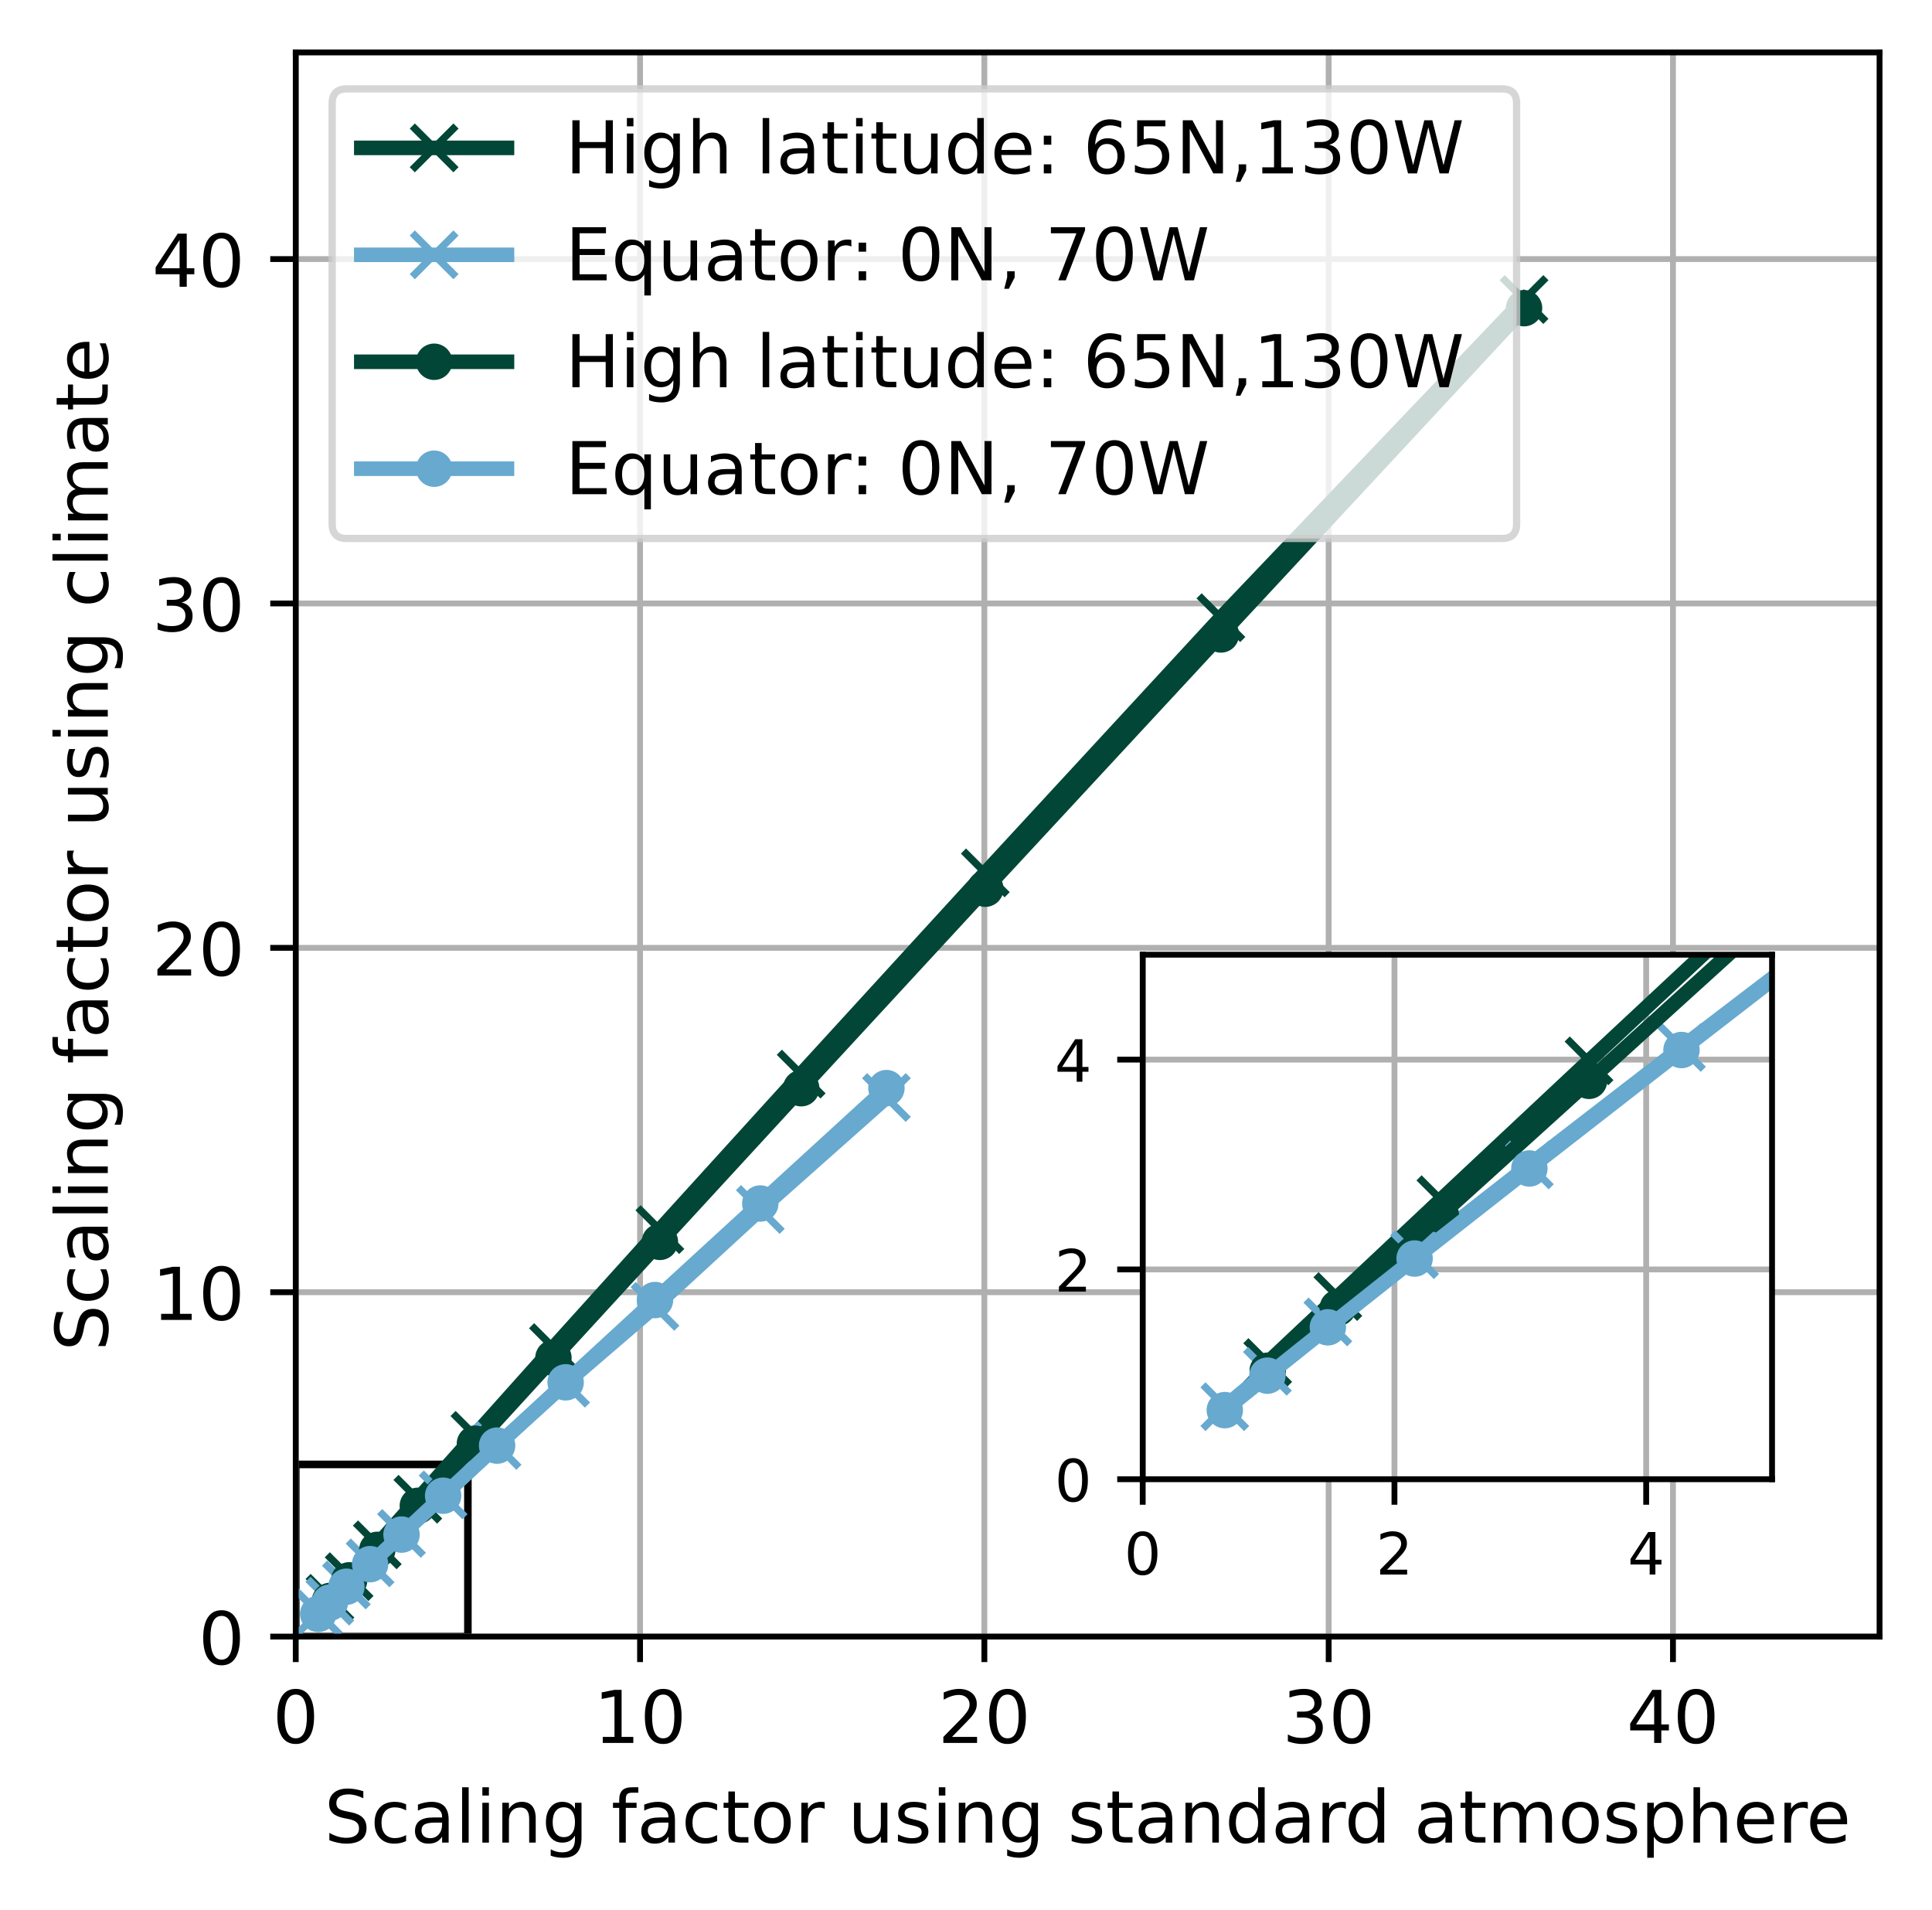 <?xml version="1.0" encoding="utf-8" standalone="no"?>
<!DOCTYPE svg PUBLIC "-//W3C//DTD SVG 1.1//EN"
  "http://www.w3.org/Graphics/SVG/1.1/DTD/svg11.dtd">
<!-- Created with matplotlib (https://matplotlib.org/) -->
<svg height="262.196pt" version="1.1" viewBox="0 0 265.243 262.196" width="265.243pt" xmlns="http://www.w3.org/2000/svg" xmlns:xlink="http://www.w3.org/1999/xlink">
 <defs>
  <style type="text/css">
*{stroke-linecap:butt;stroke-linejoin:round;}
  </style>
 </defs>
 <g id="figure_1">
  <g id="patch_1">
   <path d="M 0 262.196 
L 265.243 262.196 
L 265.243 0 
L 0 0 
z
" style="fill:#ffffff;"/>
  </g>
  <g id="axes_1">
   <g id="patch_2">
    <path d="M 40.603 224.64 
L 258.043 224.64 
L 258.043 7.2 
L 40.603 7.2 
z
" style="fill:#ffffff;"/>
   </g>
   <g id="patch_3">
    <path clip-path="url(#pcec57ba675)" d="M 40.603 224.64 
L 64.238 224.64 
L 64.238 201.005 
L 40.603 201.005 
z
" style="fill:none;stroke:#000000;stroke-linejoin:miter;"/>
   </g>
   <g id="patch_4">
    <path clip-path="url(#pcec57ba675)" d="M 40.603 224.64 
L 64.238 224.64 
L 64.238 201.005 
L 40.603 201.005 
z
" style="fill:none;stroke:#000000;stroke-linejoin:miter;"/>
   </g>
   <g id="matplotlib.axis_1">
    <g id="xtick_1">
     <g id="line2d_1">
      <path clip-path="url(#pcec57ba675)" d="M 40.603 224.64 
L 40.603 7.2 
" style="fill:none;stroke:#b0b0b0;stroke-linecap:square;stroke-width:0.8;"/>
     </g>
     <g id="line2d_2">
      <defs>
       <path d="M 0 0 
L 0 3.5 
" id="md7a552b820" style="stroke:#000000;stroke-width:0.8;"/>
      </defs>
      <g>
       <use style="stroke:#000000;stroke-width:0.8;" x="40.603" xlink:href="#md7a552b820" y="224.64"/>
      </g>
     </g>
     <g id="text_1">
      <!-- 0 -->
      <defs>
       <path d="M 31.781 66.406 
Q 24.172 66.406 20.328 58.906 
Q 16.5 51.422 16.5 36.375 
Q 16.5 21.391 20.328 13.891 
Q 24.172 6.391 31.781 6.391 
Q 39.453 6.391 43.281 13.891 
Q 47.125 21.391 47.125 36.375 
Q 47.125 51.422 43.281 58.906 
Q 39.453 66.406 31.781 66.406 
z
M 31.781 74.219 
Q 44.047 74.219 50.516 64.516 
Q 56.984 54.828 56.984 36.375 
Q 56.984 17.969 50.516 8.266 
Q 44.047 -1.422 31.781 -1.422 
Q 19.531 -1.422 13.062 8.266 
Q 6.594 17.969 6.594 36.375 
Q 6.594 54.828 13.062 64.516 
Q 19.531 74.219 31.781 74.219 
z
" id="DejaVuSans-48"/>
      </defs>
      <g transform="translate(37.422 239.238)scale(0.1 -0.1)">
       <use xlink:href="#DejaVuSans-48"/>
      </g>
     </g>
    </g>
    <g id="xtick_2">
     <g id="line2d_3">
      <path clip-path="url(#pcec57ba675)" d="M 87.873 224.64 
L 87.873 7.2 
" style="fill:none;stroke:#b0b0b0;stroke-linecap:square;stroke-width:0.8;"/>
     </g>
     <g id="line2d_4">
      <g>
       <use style="stroke:#000000;stroke-width:0.8;" x="87.873" xlink:href="#md7a552b820" y="224.64"/>
      </g>
     </g>
     <g id="text_2">
      <!-- 10 -->
      <defs>
       <path d="M 12.406 8.297 
L 28.516 8.297 
L 28.516 63.922 
L 10.984 60.406 
L 10.984 69.391 
L 28.422 72.906 
L 38.281 72.906 
L 38.281 8.297 
L 54.391 8.297 
L 54.391 0 
L 12.406 0 
z
" id="DejaVuSans-49"/>
      </defs>
      <g transform="translate(81.51 239.238)scale(0.1 -0.1)">
       <use xlink:href="#DejaVuSans-49"/>
       <use x="63.623" xlink:href="#DejaVuSans-48"/>
      </g>
     </g>
    </g>
    <g id="xtick_3">
     <g id="line2d_5">
      <path clip-path="url(#pcec57ba675)" d="M 135.142 224.64 
L 135.142 7.2 
" style="fill:none;stroke:#b0b0b0;stroke-linecap:square;stroke-width:0.8;"/>
     </g>
     <g id="line2d_6">
      <g>
       <use style="stroke:#000000;stroke-width:0.8;" x="135.142" xlink:href="#md7a552b820" y="224.64"/>
      </g>
     </g>
     <g id="text_3">
      <!-- 20 -->
      <defs>
       <path d="M 19.188 8.297 
L 53.609 8.297 
L 53.609 0 
L 7.328 0 
L 7.328 8.297 
Q 12.938 14.109 22.625 23.891 
Q 32.328 33.688 34.812 36.531 
Q 39.547 41.844 41.422 45.531 
Q 43.312 49.219 43.312 52.781 
Q 43.312 58.594 39.234 62.25 
Q 35.156 65.922 28.609 65.922 
Q 23.969 65.922 18.812 64.312 
Q 13.672 62.703 7.812 59.422 
L 7.812 69.391 
Q 13.766 71.781 18.938 73 
Q 24.125 74.219 28.422 74.219 
Q 39.75 74.219 46.484 68.547 
Q 53.219 62.891 53.219 53.422 
Q 53.219 48.922 51.531 44.891 
Q 49.859 40.875 45.406 35.406 
Q 44.188 33.984 37.641 27.219 
Q 31.109 20.453 19.188 8.297 
z
" id="DejaVuSans-50"/>
      </defs>
      <g transform="translate(128.78 239.238)scale(0.1 -0.1)">
       <use xlink:href="#DejaVuSans-50"/>
       <use x="63.623" xlink:href="#DejaVuSans-48"/>
      </g>
     </g>
    </g>
    <g id="xtick_4">
     <g id="line2d_7">
      <path clip-path="url(#pcec57ba675)" d="M 182.412 224.64 
L 182.412 7.2 
" style="fill:none;stroke:#b0b0b0;stroke-linecap:square;stroke-width:0.8;"/>
     </g>
     <g id="line2d_8">
      <g>
       <use style="stroke:#000000;stroke-width:0.8;" x="182.412" xlink:href="#md7a552b820" y="224.64"/>
      </g>
     </g>
     <g id="text_4">
      <!-- 30 -->
      <defs>
       <path d="M 40.578 39.312 
Q 47.656 37.797 51.625 33 
Q 55.609 28.219 55.609 21.188 
Q 55.609 10.406 48.188 4.484 
Q 40.766 -1.422 27.094 -1.422 
Q 22.516 -1.422 17.656 -0.516 
Q 12.797 0.391 7.625 2.203 
L 7.625 11.719 
Q 11.719 9.328 16.594 8.109 
Q 21.484 6.891 26.812 6.891 
Q 36.078 6.891 40.938 10.547 
Q 45.797 14.203 45.797 21.188 
Q 45.797 27.641 41.281 31.266 
Q 36.766 34.906 28.719 34.906 
L 20.219 34.906 
L 20.219 43.016 
L 29.109 43.016 
Q 36.375 43.016 40.234 45.922 
Q 44.094 48.828 44.094 54.297 
Q 44.094 59.906 40.109 62.906 
Q 36.141 65.922 28.719 65.922 
Q 24.656 65.922 20.016 65.031 
Q 15.375 64.156 9.812 62.312 
L 9.812 71.094 
Q 15.438 72.656 20.344 73.438 
Q 25.25 74.219 29.594 74.219 
Q 40.828 74.219 47.359 69.109 
Q 53.906 64.016 53.906 55.328 
Q 53.906 49.266 50.438 45.094 
Q 46.969 40.922 40.578 39.312 
z
" id="DejaVuSans-51"/>
      </defs>
      <g transform="translate(176.049 239.238)scale(0.1 -0.1)">
       <use xlink:href="#DejaVuSans-51"/>
       <use x="63.623" xlink:href="#DejaVuSans-48"/>
      </g>
     </g>
    </g>
    <g id="xtick_5">
     <g id="line2d_9">
      <path clip-path="url(#pcec57ba675)" d="M 229.681 224.64 
L 229.681 7.2 
" style="fill:none;stroke:#b0b0b0;stroke-linecap:square;stroke-width:0.8;"/>
     </g>
     <g id="line2d_10">
      <g>
       <use style="stroke:#000000;stroke-width:0.8;" x="229.681" xlink:href="#md7a552b820" y="224.64"/>
      </g>
     </g>
     <g id="text_5">
      <!-- 40 -->
      <defs>
       <path d="M 37.797 64.312 
L 12.891 25.391 
L 37.797 25.391 
z
M 35.203 72.906 
L 47.609 72.906 
L 47.609 25.391 
L 58.016 25.391 
L 58.016 17.188 
L 47.609 17.188 
L 47.609 0 
L 37.797 0 
L 37.797 17.188 
L 4.891 17.188 
L 4.891 26.703 
z
" id="DejaVuSans-52"/>
      </defs>
      <g transform="translate(223.319 239.238)scale(0.1 -0.1)">
       <use xlink:href="#DejaVuSans-52"/>
       <use x="63.623" xlink:href="#DejaVuSans-48"/>
      </g>
     </g>
    </g>
    <g id="text_6">
     <!-- Scaling factor using standard atmosphere -->
     <defs>
      <path d="M 53.516 70.516 
L 53.516 60.891 
Q 47.906 63.578 42.922 64.891 
Q 37.938 66.219 33.297 66.219 
Q 25.25 66.219 20.875 63.094 
Q 16.5 59.969 16.5 54.203 
Q 16.5 49.359 19.406 46.891 
Q 22.312 44.438 30.422 42.922 
L 36.375 41.703 
Q 47.406 39.594 52.656 34.297 
Q 57.906 29 57.906 20.125 
Q 57.906 9.516 50.797 4.047 
Q 43.703 -1.422 29.984 -1.422 
Q 24.812 -1.422 18.969 -0.25 
Q 13.141 0.922 6.891 3.219 
L 6.891 13.375 
Q 12.891 10.016 18.656 8.297 
Q 24.422 6.594 29.984 6.594 
Q 38.422 6.594 43.016 9.906 
Q 47.609 13.234 47.609 19.391 
Q 47.609 24.75 44.312 27.781 
Q 41.016 30.812 33.5 32.328 
L 27.484 33.5 
Q 16.453 35.688 11.516 40.375 
Q 6.594 45.062 6.594 53.422 
Q 6.594 63.094 13.406 68.656 
Q 20.219 74.219 32.172 74.219 
Q 37.312 74.219 42.625 73.281 
Q 47.953 72.359 53.516 70.516 
z
" id="DejaVuSans-83"/>
      <path d="M 48.781 52.594 
L 48.781 44.188 
Q 44.969 46.297 41.141 47.344 
Q 37.312 48.391 33.406 48.391 
Q 24.656 48.391 19.812 42.844 
Q 14.984 37.312 14.984 27.297 
Q 14.984 17.281 19.812 11.734 
Q 24.656 6.203 33.406 6.203 
Q 37.312 6.203 41.141 7.25 
Q 44.969 8.297 48.781 10.406 
L 48.781 2.094 
Q 45.016 0.344 40.984 -0.531 
Q 36.969 -1.422 32.422 -1.422 
Q 20.062 -1.422 12.781 6.344 
Q 5.516 14.109 5.516 27.297 
Q 5.516 40.672 12.859 48.328 
Q 20.219 56 33.016 56 
Q 37.156 56 41.109 55.141 
Q 45.062 54.297 48.781 52.594 
z
" id="DejaVuSans-99"/>
      <path d="M 34.281 27.484 
Q 23.391 27.484 19.188 25 
Q 14.984 22.516 14.984 16.5 
Q 14.984 11.719 18.141 8.906 
Q 21.297 6.109 26.703 6.109 
Q 34.188 6.109 38.703 11.406 
Q 43.219 16.703 43.219 25.484 
L 43.219 27.484 
z
M 52.203 31.203 
L 52.203 0 
L 43.219 0 
L 43.219 8.297 
Q 40.141 3.328 35.547 0.953 
Q 30.953 -1.422 24.312 -1.422 
Q 15.922 -1.422 10.953 3.297 
Q 6 8.016 6 15.922 
Q 6 25.141 12.172 29.828 
Q 18.359 34.516 30.609 34.516 
L 43.219 34.516 
L 43.219 35.406 
Q 43.219 41.609 39.141 45 
Q 35.062 48.391 27.688 48.391 
Q 23 48.391 18.547 47.266 
Q 14.109 46.141 10.016 43.891 
L 10.016 52.203 
Q 14.938 54.109 19.578 55.047 
Q 24.219 56 28.609 56 
Q 40.484 56 46.344 49.844 
Q 52.203 43.703 52.203 31.203 
z
" id="DejaVuSans-97"/>
      <path d="M 9.422 75.984 
L 18.406 75.984 
L 18.406 0 
L 9.422 0 
z
" id="DejaVuSans-108"/>
      <path d="M 9.422 54.688 
L 18.406 54.688 
L 18.406 0 
L 9.422 0 
z
M 9.422 75.984 
L 18.406 75.984 
L 18.406 64.594 
L 9.422 64.594 
z
" id="DejaVuSans-105"/>
      <path d="M 54.891 33.016 
L 54.891 0 
L 45.906 0 
L 45.906 32.719 
Q 45.906 40.484 42.875 44.328 
Q 39.844 48.188 33.797 48.188 
Q 26.516 48.188 22.312 43.547 
Q 18.109 38.922 18.109 30.906 
L 18.109 0 
L 9.078 0 
L 9.078 54.688 
L 18.109 54.688 
L 18.109 46.188 
Q 21.344 51.125 25.703 53.562 
Q 30.078 56 35.797 56 
Q 45.219 56 50.047 50.172 
Q 54.891 44.344 54.891 33.016 
z
" id="DejaVuSans-110"/>
      <path d="M 45.406 27.984 
Q 45.406 37.75 41.375 43.109 
Q 37.359 48.484 30.078 48.484 
Q 22.859 48.484 18.828 43.109 
Q 14.797 37.75 14.797 27.984 
Q 14.797 18.266 18.828 12.891 
Q 22.859 7.516 30.078 7.516 
Q 37.359 7.516 41.375 12.891 
Q 45.406 18.266 45.406 27.984 
z
M 54.391 6.781 
Q 54.391 -7.172 48.188 -13.984 
Q 42 -20.797 29.203 -20.797 
Q 24.469 -20.797 20.266 -20.094 
Q 16.062 -19.391 12.109 -17.922 
L 12.109 -9.188 
Q 16.062 -11.328 19.922 -12.344 
Q 23.781 -13.375 27.781 -13.375 
Q 36.625 -13.375 41.016 -8.766 
Q 45.406 -4.156 45.406 5.172 
L 45.406 9.625 
Q 42.625 4.781 38.281 2.391 
Q 33.938 0 27.875 0 
Q 17.828 0 11.672 7.656 
Q 5.516 15.328 5.516 27.984 
Q 5.516 40.672 11.672 48.328 
Q 17.828 56 27.875 56 
Q 33.938 56 38.281 53.609 
Q 42.625 51.219 45.406 46.391 
L 45.406 54.688 
L 54.391 54.688 
z
" id="DejaVuSans-103"/>
      <path id="DejaVuSans-32"/>
      <path d="M 37.109 75.984 
L 37.109 68.5 
L 28.516 68.5 
Q 23.688 68.5 21.797 66.547 
Q 19.922 64.594 19.922 59.516 
L 19.922 54.688 
L 34.719 54.688 
L 34.719 47.703 
L 19.922 47.703 
L 19.922 0 
L 10.891 0 
L 10.891 47.703 
L 2.297 47.703 
L 2.297 54.688 
L 10.891 54.688 
L 10.891 58.5 
Q 10.891 67.625 15.141 71.797 
Q 19.391 75.984 28.609 75.984 
z
" id="DejaVuSans-102"/>
      <path d="M 18.312 70.219 
L 18.312 54.688 
L 36.812 54.688 
L 36.812 47.703 
L 18.312 47.703 
L 18.312 18.016 
Q 18.312 11.328 20.141 9.422 
Q 21.969 7.516 27.594 7.516 
L 36.812 7.516 
L 36.812 0 
L 27.594 0 
Q 17.188 0 13.234 3.875 
Q 9.281 7.766 9.281 18.016 
L 9.281 47.703 
L 2.688 47.703 
L 2.688 54.688 
L 9.281 54.688 
L 9.281 70.219 
z
" id="DejaVuSans-116"/>
      <path d="M 30.609 48.391 
Q 23.391 48.391 19.188 42.75 
Q 14.984 37.109 14.984 27.297 
Q 14.984 17.484 19.156 11.844 
Q 23.344 6.203 30.609 6.203 
Q 37.797 6.203 41.984 11.859 
Q 46.188 17.531 46.188 27.297 
Q 46.188 37.016 41.984 42.703 
Q 37.797 48.391 30.609 48.391 
z
M 30.609 56 
Q 42.328 56 49.016 48.375 
Q 55.719 40.766 55.719 27.297 
Q 55.719 13.875 49.016 6.219 
Q 42.328 -1.422 30.609 -1.422 
Q 18.844 -1.422 12.172 6.219 
Q 5.516 13.875 5.516 27.297 
Q 5.516 40.766 12.172 48.375 
Q 18.844 56 30.609 56 
z
" id="DejaVuSans-111"/>
      <path d="M 41.109 46.297 
Q 39.594 47.172 37.812 47.578 
Q 36.031 48 33.891 48 
Q 26.266 48 22.188 43.047 
Q 18.109 38.094 18.109 28.812 
L 18.109 0 
L 9.078 0 
L 9.078 54.688 
L 18.109 54.688 
L 18.109 46.188 
Q 20.953 51.172 25.484 53.578 
Q 30.031 56 36.531 56 
Q 37.453 56 38.578 55.875 
Q 39.703 55.766 41.062 55.516 
z
" id="DejaVuSans-114"/>
      <path d="M 8.5 21.578 
L 8.5 54.688 
L 17.484 54.688 
L 17.484 21.922 
Q 17.484 14.156 20.5 10.266 
Q 23.531 6.391 29.594 6.391 
Q 36.859 6.391 41.078 11.031 
Q 45.312 15.672 45.312 23.688 
L 45.312 54.688 
L 54.297 54.688 
L 54.297 0 
L 45.312 0 
L 45.312 8.406 
Q 42.047 3.422 37.719 1 
Q 33.406 -1.422 27.688 -1.422 
Q 18.266 -1.422 13.375 4.438 
Q 8.5 10.297 8.5 21.578 
z
M 31.109 56 
z
" id="DejaVuSans-117"/>
      <path d="M 44.281 53.078 
L 44.281 44.578 
Q 40.484 46.531 36.375 47.5 
Q 32.281 48.484 27.875 48.484 
Q 21.188 48.484 17.844 46.438 
Q 14.5 44.391 14.5 40.281 
Q 14.5 37.156 16.891 35.375 
Q 19.281 33.594 26.516 31.984 
L 29.594 31.297 
Q 39.156 29.25 43.188 25.516 
Q 47.219 21.781 47.219 15.094 
Q 47.219 7.469 41.188 3.016 
Q 35.156 -1.422 24.609 -1.422 
Q 20.219 -1.422 15.453 -0.562 
Q 10.688 0.297 5.422 2 
L 5.422 11.281 
Q 10.406 8.688 15.234 7.391 
Q 20.062 6.109 24.812 6.109 
Q 31.156 6.109 34.562 8.281 
Q 37.984 10.453 37.984 14.406 
Q 37.984 18.062 35.516 20.016 
Q 33.062 21.969 24.703 23.781 
L 21.578 24.516 
Q 13.234 26.266 9.516 29.906 
Q 5.812 33.547 5.812 39.891 
Q 5.812 47.609 11.281 51.797 
Q 16.75 56 26.812 56 
Q 31.781 56 36.172 55.266 
Q 40.578 54.547 44.281 53.078 
z
" id="DejaVuSans-115"/>
      <path d="M 45.406 46.391 
L 45.406 75.984 
L 54.391 75.984 
L 54.391 0 
L 45.406 0 
L 45.406 8.203 
Q 42.578 3.328 38.25 0.953 
Q 33.938 -1.422 27.875 -1.422 
Q 17.969 -1.422 11.734 6.484 
Q 5.516 14.406 5.516 27.297 
Q 5.516 40.188 11.734 48.094 
Q 17.969 56 27.875 56 
Q 33.938 56 38.25 53.625 
Q 42.578 51.266 45.406 46.391 
z
M 14.797 27.297 
Q 14.797 17.391 18.875 11.75 
Q 22.953 6.109 30.078 6.109 
Q 37.203 6.109 41.297 11.75 
Q 45.406 17.391 45.406 27.297 
Q 45.406 37.203 41.297 42.844 
Q 37.203 48.484 30.078 48.484 
Q 22.953 48.484 18.875 42.844 
Q 14.797 37.203 14.797 27.297 
z
" id="DejaVuSans-100"/>
      <path d="M 52 44.188 
Q 55.375 50.25 60.062 53.125 
Q 64.75 56 71.094 56 
Q 79.641 56 84.281 50.016 
Q 88.922 44.047 88.922 33.016 
L 88.922 0 
L 79.891 0 
L 79.891 32.719 
Q 79.891 40.578 77.094 44.375 
Q 74.312 48.188 68.609 48.188 
Q 61.625 48.188 57.562 43.547 
Q 53.516 38.922 53.516 30.906 
L 53.516 0 
L 44.484 0 
L 44.484 32.719 
Q 44.484 40.625 41.703 44.406 
Q 38.922 48.188 33.109 48.188 
Q 26.219 48.188 22.156 43.531 
Q 18.109 38.875 18.109 30.906 
L 18.109 0 
L 9.078 0 
L 9.078 54.688 
L 18.109 54.688 
L 18.109 46.188 
Q 21.188 51.219 25.484 53.609 
Q 29.781 56 35.688 56 
Q 41.656 56 45.828 52.969 
Q 50 49.953 52 44.188 
z
" id="DejaVuSans-109"/>
      <path d="M 18.109 8.203 
L 18.109 -20.797 
L 9.078 -20.797 
L 9.078 54.688 
L 18.109 54.688 
L 18.109 46.391 
Q 20.953 51.266 25.266 53.625 
Q 29.594 56 35.594 56 
Q 45.562 56 51.781 48.094 
Q 58.016 40.188 58.016 27.297 
Q 58.016 14.406 51.781 6.484 
Q 45.562 -1.422 35.594 -1.422 
Q 29.594 -1.422 25.266 0.953 
Q 20.953 3.328 18.109 8.203 
z
M 48.688 27.297 
Q 48.688 37.203 44.609 42.844 
Q 40.531 48.484 33.406 48.484 
Q 26.266 48.484 22.188 42.844 
Q 18.109 37.203 18.109 27.297 
Q 18.109 17.391 22.188 11.75 
Q 26.266 6.109 33.406 6.109 
Q 40.531 6.109 44.609 11.75 
Q 48.688 17.391 48.688 27.297 
z
" id="DejaVuSans-112"/>
      <path d="M 54.891 33.016 
L 54.891 0 
L 45.906 0 
L 45.906 32.719 
Q 45.906 40.484 42.875 44.328 
Q 39.844 48.188 33.797 48.188 
Q 26.516 48.188 22.312 43.547 
Q 18.109 38.922 18.109 30.906 
L 18.109 0 
L 9.078 0 
L 9.078 75.984 
L 18.109 75.984 
L 18.109 46.188 
Q 21.344 51.125 25.703 53.562 
Q 30.078 56 35.797 56 
Q 45.219 56 50.047 50.172 
Q 54.891 44.344 54.891 33.016 
z
" id="DejaVuSans-104"/>
      <path d="M 56.203 29.594 
L 56.203 25.203 
L 14.891 25.203 
Q 15.484 15.922 20.484 11.062 
Q 25.484 6.203 34.422 6.203 
Q 39.594 6.203 44.453 7.469 
Q 49.312 8.734 54.109 11.281 
L 54.109 2.781 
Q 49.266 0.734 44.188 -0.344 
Q 39.109 -1.422 33.891 -1.422 
Q 20.797 -1.422 13.156 6.188 
Q 5.516 13.812 5.516 26.812 
Q 5.516 40.234 12.766 48.109 
Q 20.016 56 32.328 56 
Q 43.359 56 49.781 48.891 
Q 56.203 41.797 56.203 29.594 
z
M 47.219 32.234 
Q 47.125 39.594 43.094 43.984 
Q 39.062 48.391 32.422 48.391 
Q 24.906 48.391 20.391 44.141 
Q 15.875 39.891 15.188 32.172 
z
" id="DejaVuSans-101"/>
     </defs>
     <g transform="translate(44.529 252.917)scale(0.1 -0.1)">
      <use xlink:href="#DejaVuSans-83"/>
      <use x="63.477" xlink:href="#DejaVuSans-99"/>
      <use x="118.457" xlink:href="#DejaVuSans-97"/>
      <use x="179.736" xlink:href="#DejaVuSans-108"/>
      <use x="207.52" xlink:href="#DejaVuSans-105"/>
      <use x="235.303" xlink:href="#DejaVuSans-110"/>
      <use x="298.682" xlink:href="#DejaVuSans-103"/>
      <use x="362.158" xlink:href="#DejaVuSans-32"/>
      <use x="393.945" xlink:href="#DejaVuSans-102"/>
      <use x="429.15" xlink:href="#DejaVuSans-97"/>
      <use x="490.43" xlink:href="#DejaVuSans-99"/>
      <use x="545.41" xlink:href="#DejaVuSans-116"/>
      <use x="584.619" xlink:href="#DejaVuSans-111"/>
      <use x="645.801" xlink:href="#DejaVuSans-114"/>
      <use x="686.914" xlink:href="#DejaVuSans-32"/>
      <use x="718.701" xlink:href="#DejaVuSans-117"/>
      <use x="782.08" xlink:href="#DejaVuSans-115"/>
      <use x="834.18" xlink:href="#DejaVuSans-105"/>
      <use x="861.963" xlink:href="#DejaVuSans-110"/>
      <use x="925.342" xlink:href="#DejaVuSans-103"/>
      <use x="988.818" xlink:href="#DejaVuSans-32"/>
      <use x="1020.605" xlink:href="#DejaVuSans-115"/>
      <use x="1072.705" xlink:href="#DejaVuSans-116"/>
      <use x="1111.914" xlink:href="#DejaVuSans-97"/>
      <use x="1173.193" xlink:href="#DejaVuSans-110"/>
      <use x="1236.572" xlink:href="#DejaVuSans-100"/>
      <use x="1300.049" xlink:href="#DejaVuSans-97"/>
      <use x="1361.328" xlink:href="#DejaVuSans-114"/>
      <use x="1400.691" xlink:href="#DejaVuSans-100"/>
      <use x="1464.168" xlink:href="#DejaVuSans-32"/>
      <use x="1495.955" xlink:href="#DejaVuSans-97"/>
      <use x="1557.234" xlink:href="#DejaVuSans-116"/>
      <use x="1596.443" xlink:href="#DejaVuSans-109"/>
      <use x="1693.855" xlink:href="#DejaVuSans-111"/>
      <use x="1755.037" xlink:href="#DejaVuSans-115"/>
      <use x="1807.137" xlink:href="#DejaVuSans-112"/>
      <use x="1870.613" xlink:href="#DejaVuSans-104"/>
      <use x="1933.992" xlink:href="#DejaVuSans-101"/>
      <use x="1995.516" xlink:href="#DejaVuSans-114"/>
      <use x="2034.379" xlink:href="#DejaVuSans-101"/>
     </g>
    </g>
   </g>
   <g id="matplotlib.axis_2">
    <g id="ytick_1">
     <g id="line2d_11">
      <path clip-path="url(#pcec57ba675)" d="M 40.603 224.64 
L 258.043 224.64 
" style="fill:none;stroke:#b0b0b0;stroke-linecap:square;stroke-width:0.8;"/>
     </g>
     <g id="line2d_12">
      <defs>
       <path d="M 0 0 
L -3.5 0 
" id="m29dce6e864" style="stroke:#000000;stroke-width:0.8;"/>
      </defs>
      <g>
       <use style="stroke:#000000;stroke-width:0.8;" x="40.603" xlink:href="#m29dce6e864" y="224.64"/>
      </g>
     </g>
     <g id="text_7">
      <!-- 0 -->
      <g transform="translate(27.241 228.439)scale(0.1 -0.1)">
       <use xlink:href="#DejaVuSans-48"/>
      </g>
     </g>
    </g>
    <g id="ytick_2">
     <g id="line2d_13">
      <path clip-path="url(#pcec57ba675)" d="M 40.603 177.37 
L 258.043 177.37 
" style="fill:none;stroke:#b0b0b0;stroke-linecap:square;stroke-width:0.8;"/>
     </g>
     <g id="line2d_14">
      <g>
       <use style="stroke:#000000;stroke-width:0.8;" x="40.603" xlink:href="#m29dce6e864" y="177.37"/>
      </g>
     </g>
     <g id="text_8">
      <!-- 10 -->
      <g transform="translate(20.878 181.17)scale(0.1 -0.1)">
       <use xlink:href="#DejaVuSans-49"/>
       <use x="63.623" xlink:href="#DejaVuSans-48"/>
      </g>
     </g>
    </g>
    <g id="ytick_3">
     <g id="line2d_15">
      <path clip-path="url(#pcec57ba675)" d="M 40.603 130.101 
L 258.043 130.101 
" style="fill:none;stroke:#b0b0b0;stroke-linecap:square;stroke-width:0.8;"/>
     </g>
     <g id="line2d_16">
      <g>
       <use style="stroke:#000000;stroke-width:0.8;" x="40.603" xlink:href="#m29dce6e864" y="130.101"/>
      </g>
     </g>
     <g id="text_9">
      <!-- 20 -->
      <g transform="translate(20.878 133.9)scale(0.1 -0.1)">
       <use xlink:href="#DejaVuSans-50"/>
       <use x="63.623" xlink:href="#DejaVuSans-48"/>
      </g>
     </g>
    </g>
    <g id="ytick_4">
     <g id="line2d_17">
      <path clip-path="url(#pcec57ba675)" d="M 40.603 82.831 
L 258.043 82.831 
" style="fill:none;stroke:#b0b0b0;stroke-linecap:square;stroke-width:0.8;"/>
     </g>
     <g id="line2d_18">
      <g>
       <use style="stroke:#000000;stroke-width:0.8;" x="40.603" xlink:href="#m29dce6e864" y="82.831"/>
      </g>
     </g>
     <g id="text_10">
      <!-- 30 -->
      <g transform="translate(20.878 86.631)scale(0.1 -0.1)">
       <use xlink:href="#DejaVuSans-51"/>
       <use x="63.623" xlink:href="#DejaVuSans-48"/>
      </g>
     </g>
    </g>
    <g id="ytick_5">
     <g id="line2d_19">
      <path clip-path="url(#pcec57ba675)" d="M 40.603 35.562 
L 258.043 35.562 
" style="fill:none;stroke:#b0b0b0;stroke-linecap:square;stroke-width:0.8;"/>
     </g>
     <g id="line2d_20">
      <g>
       <use style="stroke:#000000;stroke-width:0.8;" x="40.603" xlink:href="#m29dce6e864" y="35.562"/>
      </g>
     </g>
     <g id="text_11">
      <!-- 40 -->
      <g transform="translate(20.878 39.361)scale(0.1 -0.1)">
       <use xlink:href="#DejaVuSans-52"/>
       <use x="63.623" xlink:href="#DejaVuSans-48"/>
      </g>
     </g>
    </g>
    <g id="text_12">
     <!-- Scaling factor using climate -->
     <g transform="translate(14.798 185.448)rotate(-90)scale(0.1 -0.1)">
      <use xlink:href="#DejaVuSans-83"/>
      <use x="63.477" xlink:href="#DejaVuSans-99"/>
      <use x="118.457" xlink:href="#DejaVuSans-97"/>
      <use x="179.736" xlink:href="#DejaVuSans-108"/>
      <use x="207.52" xlink:href="#DejaVuSans-105"/>
      <use x="235.303" xlink:href="#DejaVuSans-110"/>
      <use x="298.682" xlink:href="#DejaVuSans-103"/>
      <use x="362.158" xlink:href="#DejaVuSans-32"/>
      <use x="393.945" xlink:href="#DejaVuSans-102"/>
      <use x="429.15" xlink:href="#DejaVuSans-97"/>
      <use x="490.43" xlink:href="#DejaVuSans-99"/>
      <use x="545.41" xlink:href="#DejaVuSans-116"/>
      <use x="584.619" xlink:href="#DejaVuSans-111"/>
      <use x="645.801" xlink:href="#DejaVuSans-114"/>
      <use x="686.914" xlink:href="#DejaVuSans-32"/>
      <use x="718.701" xlink:href="#DejaVuSans-117"/>
      <use x="782.08" xlink:href="#DejaVuSans-115"/>
      <use x="834.18" xlink:href="#DejaVuSans-105"/>
      <use x="861.963" xlink:href="#DejaVuSans-110"/>
      <use x="925.342" xlink:href="#DejaVuSans-103"/>
      <use x="988.818" xlink:href="#DejaVuSans-32"/>
      <use x="1020.605" xlink:href="#DejaVuSans-99"/>
      <use x="1075.586" xlink:href="#DejaVuSans-108"/>
      <use x="1103.369" xlink:href="#DejaVuSans-105"/>
      <use x="1131.152" xlink:href="#DejaVuSans-109"/>
      <use x="1228.564" xlink:href="#DejaVuSans-97"/>
      <use x="1289.844" xlink:href="#DejaVuSans-116"/>
      <use x="1329.053" xlink:href="#DejaVuSans-101"/>
     </g>
    </g>
   </g>
   <g id="line2d_21">
    <path clip-path="url(#pcec57ba675)" d="M 45.297 219.383 
L 47.931 216.409 
L 51.801 212.045 
L 57.365 205.788 
L 65.2 197.014 
L 75.981 184.97 
L 90.596 168.776 
L 109.995 147.43 
L 135.272 119.814 
L 167.619 84.782 
L 209.236 41.115 
" style="fill:none;stroke:#014636;stroke-linecap:square;stroke-width:2;"/>
    <defs>
     <path d="M -3 3 
L 3 -3 
M -3 -3 
L 3 3 
" id="m74acd6dd09" style="stroke:#014636;"/>
    </defs>
    <g clip-path="url(#pcec57ba675)">
     <use style="fill:#014636;stroke:#014636;" x="45.297" xlink:href="#m74acd6dd09" y="219.383"/>
     <use style="fill:#014636;stroke:#014636;" x="47.931" xlink:href="#m74acd6dd09" y="216.409"/>
     <use style="fill:#014636;stroke:#014636;" x="51.801" xlink:href="#m74acd6dd09" y="212.045"/>
     <use style="fill:#014636;stroke:#014636;" x="57.365" xlink:href="#m74acd6dd09" y="205.788"/>
     <use style="fill:#014636;stroke:#014636;" x="65.2" xlink:href="#m74acd6dd09" y="197.014"/>
     <use style="fill:#014636;stroke:#014636;" x="75.981" xlink:href="#m74acd6dd09" y="184.97"/>
     <use style="fill:#014636;stroke:#014636;" x="90.596" xlink:href="#m74acd6dd09" y="168.776"/>
     <use style="fill:#014636;stroke:#014636;" x="109.995" xlink:href="#m74acd6dd09" y="147.43"/>
     <use style="fill:#014636;stroke:#014636;" x="135.272" xlink:href="#m74acd6dd09" y="119.814"/>
     <use style="fill:#014636;stroke:#014636;" x="167.619" xlink:href="#m74acd6dd09" y="84.782"/>
     <use style="fill:#014636;stroke:#014636;" x="209.236" xlink:href="#m74acd6dd09" y="41.115"/>
    </g>
   </g>
   <g id="line2d_22">
    <path clip-path="url(#pcec57ba675)" d="M 43.685 221.371 
L 45.285 219.776 
L 47.556 217.553 
L 50.813 214.522 
L 55.124 210.479 
L 60.836 205.186 
L 68.245 198.397 
L 77.655 189.857 
L 89.921 179.312 
L 104.381 166.016 
L 121.696 150.645 
" style="fill:none;stroke:#67a9cf;stroke-linecap:square;stroke-width:2;"/>
    <defs>
     <path d="M -3 3 
L 3 -3 
M -3 -3 
L 3 3 
" id="m9c38e29785" style="stroke:#67a9cf;"/>
    </defs>
    <g clip-path="url(#pcec57ba675)">
     <use style="fill:#67a9cf;stroke:#67a9cf;" x="43.685" xlink:href="#m9c38e29785" y="221.371"/>
     <use style="fill:#67a9cf;stroke:#67a9cf;" x="45.285" xlink:href="#m9c38e29785" y="219.776"/>
     <use style="fill:#67a9cf;stroke:#67a9cf;" x="47.556" xlink:href="#m9c38e29785" y="217.553"/>
     <use style="fill:#67a9cf;stroke:#67a9cf;" x="50.813" xlink:href="#m9c38e29785" y="214.522"/>
     <use style="fill:#67a9cf;stroke:#67a9cf;" x="55.124" xlink:href="#m9c38e29785" y="210.479"/>
     <use style="fill:#67a9cf;stroke:#67a9cf;" x="60.836" xlink:href="#m9c38e29785" y="205.186"/>
     <use style="fill:#67a9cf;stroke:#67a9cf;" x="68.245" xlink:href="#m9c38e29785" y="198.397"/>
     <use style="fill:#67a9cf;stroke:#67a9cf;" x="77.655" xlink:href="#m9c38e29785" y="189.857"/>
     <use style="fill:#67a9cf;stroke:#67a9cf;" x="89.921" xlink:href="#m9c38e29785" y="179.312"/>
     <use style="fill:#67a9cf;stroke:#67a9cf;" x="104.381" xlink:href="#m9c38e29785" y="166.016"/>
     <use style="fill:#67a9cf;stroke:#67a9cf;" x="121.696" xlink:href="#m9c38e29785" y="150.645"/>
    </g>
   </g>
   <g id="line2d_23">
    <path clip-path="url(#pcec57ba675)" d="M 45.297 219.75 
L 47.931 216.919 
L 51.801 212.733 
L 57.365 206.689 
L 65.2 198.16 
L 75.981 186.38 
L 90.596 170.458 
L 109.995 149.368 
L 135.272 121.981 
L 167.619 87.085 
L 209.236 42.299 
" style="fill:none;stroke:#014636;stroke-linecap:square;stroke-width:2;"/>
    <defs>
     <path d="M 0 2 
C 0.53 2 1.039 1.789 1.414 1.414 
C 1.789 1.039 2 0.53 2 0 
C 2 -0.53 1.789 -1.039 1.414 -1.414 
C 1.039 -1.789 0.53 -2 0 -2 
C -0.53 -2 -1.039 -1.789 -1.414 -1.414 
C -1.789 -1.039 -2 -0.53 -2 0 
C -2 0.53 -1.789 1.039 -1.414 1.414 
C -1.039 1.789 -0.53 2 0 2 
z
" id="m8ec07870c7" style="stroke:#014636;"/>
    </defs>
    <g clip-path="url(#pcec57ba675)">
     <use style="fill:#014636;stroke:#014636;" x="45.297" xlink:href="#m8ec07870c7" y="219.75"/>
     <use style="fill:#014636;stroke:#014636;" x="47.931" xlink:href="#m8ec07870c7" y="216.919"/>
     <use style="fill:#014636;stroke:#014636;" x="51.801" xlink:href="#m8ec07870c7" y="212.733"/>
     <use style="fill:#014636;stroke:#014636;" x="57.365" xlink:href="#m8ec07870c7" y="206.689"/>
     <use style="fill:#014636;stroke:#014636;" x="65.2" xlink:href="#m8ec07870c7" y="198.16"/>
     <use style="fill:#014636;stroke:#014636;" x="75.981" xlink:href="#m8ec07870c7" y="186.38"/>
     <use style="fill:#014636;stroke:#014636;" x="90.596" xlink:href="#m8ec07870c7" y="170.458"/>
     <use style="fill:#014636;stroke:#014636;" x="109.995" xlink:href="#m8ec07870c7" y="149.368"/>
     <use style="fill:#014636;stroke:#014636;" x="135.272" xlink:href="#m8ec07870c7" y="121.981"/>
     <use style="fill:#014636;stroke:#014636;" x="167.619" xlink:href="#m8ec07870c7" y="87.085"/>
     <use style="fill:#014636;stroke:#014636;" x="209.236" xlink:href="#m8ec07870c7" y="42.299"/>
    </g>
   </g>
   <g id="line2d_24">
    <path clip-path="url(#pcec57ba675)" d="M 43.685 221.526 
L 45.285 219.973 
L 47.556 217.795 
L 50.813 214.695 
L 55.124 210.637 
L 60.836 205.301 
L 68.245 198.425 
L 77.655 189.739 
L 89.921 178.446 
L 104.381 165.193 
L 121.696 149.354 
" style="fill:none;stroke:#67a9cf;stroke-linecap:square;stroke-width:2;"/>
    <defs>
     <path d="M 0 2 
C 0.53 2 1.039 1.789 1.414 1.414 
C 1.789 1.039 2 0.53 2 0 
C 2 -0.53 1.789 -1.039 1.414 -1.414 
C 1.039 -1.789 0.53 -2 0 -2 
C -0.53 -2 -1.039 -1.789 -1.414 -1.414 
C -1.789 -1.039 -2 -0.53 -2 0 
C -2 0.53 -1.789 1.039 -1.414 1.414 
C -1.039 1.789 -0.53 2 0 2 
z
" id="m13d6222a3c" style="stroke:#67a9cf;"/>
    </defs>
    <g clip-path="url(#pcec57ba675)">
     <use style="fill:#67a9cf;stroke:#67a9cf;" x="43.685" xlink:href="#m13d6222a3c" y="221.526"/>
     <use style="fill:#67a9cf;stroke:#67a9cf;" x="45.285" xlink:href="#m13d6222a3c" y="219.973"/>
     <use style="fill:#67a9cf;stroke:#67a9cf;" x="47.556" xlink:href="#m13d6222a3c" y="217.795"/>
     <use style="fill:#67a9cf;stroke:#67a9cf;" x="50.813" xlink:href="#m13d6222a3c" y="214.695"/>
     <use style="fill:#67a9cf;stroke:#67a9cf;" x="55.124" xlink:href="#m13d6222a3c" y="210.637"/>
     <use style="fill:#67a9cf;stroke:#67a9cf;" x="60.836" xlink:href="#m13d6222a3c" y="205.301"/>
     <use style="fill:#67a9cf;stroke:#67a9cf;" x="68.245" xlink:href="#m13d6222a3c" y="198.425"/>
     <use style="fill:#67a9cf;stroke:#67a9cf;" x="77.655" xlink:href="#m13d6222a3c" y="189.739"/>
     <use style="fill:#67a9cf;stroke:#67a9cf;" x="89.921" xlink:href="#m13d6222a3c" y="178.446"/>
     <use style="fill:#67a9cf;stroke:#67a9cf;" x="104.381" xlink:href="#m13d6222a3c" y="165.193"/>
     <use style="fill:#67a9cf;stroke:#67a9cf;" x="121.696" xlink:href="#m13d6222a3c" y="149.354"/>
    </g>
   </g>
   <g id="patch_5">
    <path d="M 40.603 224.64 
L 40.603 7.2 
" style="fill:none;stroke:#000000;stroke-linecap:square;stroke-linejoin:miter;stroke-width:0.8;"/>
   </g>
   <g id="patch_6">
    <path d="M 258.043 224.64 
L 258.043 7.2 
" style="fill:none;stroke:#000000;stroke-linecap:square;stroke-linejoin:miter;stroke-width:0.8;"/>
   </g>
   <g id="patch_7">
    <path d="M 40.603 224.64 
L 258.043 224.64 
" style="fill:none;stroke:#000000;stroke-linecap:square;stroke-linejoin:miter;stroke-width:0.8;"/>
   </g>
   <g id="patch_8">
    <path d="M 40.603 7.2 
L 258.043 7.2 
" style="fill:none;stroke:#000000;stroke-linecap:square;stroke-linejoin:miter;stroke-width:0.8;"/>
   </g>
   <g id="legend_1">
    <g id="patch_9">
     <path d="M 47.603 73.912 
L 206.214 73.912 
Q 208.214 73.912 208.214 71.912 
L 208.214 14.2 
Q 208.214 12.2 206.214 12.2 
L 47.603 12.2 
Q 45.603 12.2 45.603 14.2 
L 45.603 71.912 
Q 45.603 73.912 47.603 73.912 
z
" style="fill:#ffffff;opacity:0.8;stroke:#cccccc;stroke-linejoin:miter;"/>
    </g>
    <g id="line2d_25">
     <path d="M 49.603 20.298 
L 69.603 20.298 
" style="fill:none;stroke:#014636;stroke-linecap:square;stroke-width:2;"/>
    </g>
    <g id="line2d_26">
     <g>
      <use style="fill:#014636;stroke:#014636;" x="59.603" xlink:href="#m74acd6dd09" y="20.298"/>
     </g>
    </g>
    <g id="text_13">
     <!-- High latitude: 65N,130W -->
     <defs>
      <path d="M 9.812 72.906 
L 19.672 72.906 
L 19.672 43.016 
L 55.516 43.016 
L 55.516 72.906 
L 65.375 72.906 
L 65.375 0 
L 55.516 0 
L 55.516 34.719 
L 19.672 34.719 
L 19.672 0 
L 9.812 0 
z
" id="DejaVuSans-72"/>
      <path d="M 11.719 12.406 
L 22.016 12.406 
L 22.016 0 
L 11.719 0 
z
M 11.719 51.703 
L 22.016 51.703 
L 22.016 39.312 
L 11.719 39.312 
z
" id="DejaVuSans-58"/>
      <path d="M 33.016 40.375 
Q 26.375 40.375 22.484 35.828 
Q 18.609 31.297 18.609 23.391 
Q 18.609 15.531 22.484 10.953 
Q 26.375 6.391 33.016 6.391 
Q 39.656 6.391 43.531 10.953 
Q 47.406 15.531 47.406 23.391 
Q 47.406 31.297 43.531 35.828 
Q 39.656 40.375 33.016 40.375 
z
M 52.594 71.297 
L 52.594 62.312 
Q 48.875 64.062 45.094 64.984 
Q 41.312 65.922 37.594 65.922 
Q 27.828 65.922 22.672 59.328 
Q 17.531 52.734 16.797 39.406 
Q 19.672 43.656 24.016 45.922 
Q 28.375 48.188 33.594 48.188 
Q 44.578 48.188 50.953 41.516 
Q 57.328 34.859 57.328 23.391 
Q 57.328 12.156 50.688 5.359 
Q 44.047 -1.422 33.016 -1.422 
Q 20.359 -1.422 13.672 8.266 
Q 6.984 17.969 6.984 36.375 
Q 6.984 53.656 15.188 63.938 
Q 23.391 74.219 37.203 74.219 
Q 40.922 74.219 44.703 73.484 
Q 48.484 72.75 52.594 71.297 
z
" id="DejaVuSans-54"/>
      <path d="M 10.797 72.906 
L 49.516 72.906 
L 49.516 64.594 
L 19.828 64.594 
L 19.828 46.734 
Q 21.969 47.469 24.109 47.828 
Q 26.266 48.188 28.422 48.188 
Q 40.625 48.188 47.75 41.5 
Q 54.891 34.812 54.891 23.391 
Q 54.891 11.625 47.562 5.094 
Q 40.234 -1.422 26.906 -1.422 
Q 22.312 -1.422 17.547 -0.641 
Q 12.797 0.141 7.719 1.703 
L 7.719 11.625 
Q 12.109 9.234 16.797 8.062 
Q 21.484 6.891 26.703 6.891 
Q 35.156 6.891 40.078 11.328 
Q 45.016 15.766 45.016 23.391 
Q 45.016 31 40.078 35.438 
Q 35.156 39.891 26.703 39.891 
Q 22.75 39.891 18.812 39.016 
Q 14.891 38.141 10.797 36.281 
z
" id="DejaVuSans-53"/>
      <path d="M 9.812 72.906 
L 23.094 72.906 
L 55.422 11.922 
L 55.422 72.906 
L 64.984 72.906 
L 64.984 0 
L 51.703 0 
L 19.391 60.984 
L 19.391 0 
L 9.812 0 
z
" id="DejaVuSans-78"/>
      <path d="M 11.719 12.406 
L 22.016 12.406 
L 22.016 4 
L 14.016 -11.625 
L 7.719 -11.625 
L 11.719 4 
z
" id="DejaVuSans-44"/>
      <path d="M 3.328 72.906 
L 13.281 72.906 
L 28.609 11.281 
L 43.891 72.906 
L 54.984 72.906 
L 70.312 11.281 
L 85.594 72.906 
L 95.609 72.906 
L 77.297 0 
L 64.891 0 
L 49.516 63.281 
L 33.984 0 
L 21.578 0 
z
" id="DejaVuSans-87"/>
     </defs>
     <g transform="translate(77.603 23.798)scale(0.1 -0.1)">
      <use xlink:href="#DejaVuSans-72"/>
      <use x="75.195" xlink:href="#DejaVuSans-105"/>
      <use x="102.979" xlink:href="#DejaVuSans-103"/>
      <use x="166.455" xlink:href="#DejaVuSans-104"/>
      <use x="229.834" xlink:href="#DejaVuSans-32"/>
      <use x="261.621" xlink:href="#DejaVuSans-108"/>
      <use x="289.404" xlink:href="#DejaVuSans-97"/>
      <use x="350.684" xlink:href="#DejaVuSans-116"/>
      <use x="389.893" xlink:href="#DejaVuSans-105"/>
      <use x="417.676" xlink:href="#DejaVuSans-116"/>
      <use x="456.885" xlink:href="#DejaVuSans-117"/>
      <use x="520.264" xlink:href="#DejaVuSans-100"/>
      <use x="583.74" xlink:href="#DejaVuSans-101"/>
      <use x="645.264" xlink:href="#DejaVuSans-58"/>
      <use x="678.955" xlink:href="#DejaVuSans-32"/>
      <use x="710.742" xlink:href="#DejaVuSans-54"/>
      <use x="774.365" xlink:href="#DejaVuSans-53"/>
      <use x="837.988" xlink:href="#DejaVuSans-78"/>
      <use x="912.793" xlink:href="#DejaVuSans-44"/>
      <use x="944.58" xlink:href="#DejaVuSans-49"/>
      <use x="1008.203" xlink:href="#DejaVuSans-51"/>
      <use x="1071.826" xlink:href="#DejaVuSans-48"/>
      <use x="1135.449" xlink:href="#DejaVuSans-87"/>
     </g>
    </g>
    <g id="line2d_27">
     <path d="M 49.603 34.977 
L 69.603 34.977 
" style="fill:none;stroke:#67a9cf;stroke-linecap:square;stroke-width:2;"/>
    </g>
    <g id="line2d_28">
     <g>
      <use style="fill:#67a9cf;stroke:#67a9cf;" x="59.603" xlink:href="#m9c38e29785" y="34.977"/>
     </g>
    </g>
    <g id="text_14">
     <!-- Equator: 0N, 70W -->
     <defs>
      <path d="M 9.812 72.906 
L 55.906 72.906 
L 55.906 64.594 
L 19.672 64.594 
L 19.672 43.016 
L 54.391 43.016 
L 54.391 34.719 
L 19.672 34.719 
L 19.672 8.297 
L 56.781 8.297 
L 56.781 0 
L 9.812 0 
z
" id="DejaVuSans-69"/>
      <path d="M 14.797 27.297 
Q 14.797 17.391 18.875 11.75 
Q 22.953 6.109 30.078 6.109 
Q 37.203 6.109 41.297 11.75 
Q 45.406 17.391 45.406 27.297 
Q 45.406 37.203 41.297 42.844 
Q 37.203 48.484 30.078 48.484 
Q 22.953 48.484 18.875 42.844 
Q 14.797 37.203 14.797 27.297 
z
M 45.406 8.203 
Q 42.578 3.328 38.25 0.953 
Q 33.938 -1.422 27.875 -1.422 
Q 17.969 -1.422 11.734 6.484 
Q 5.516 14.406 5.516 27.297 
Q 5.516 40.188 11.734 48.094 
Q 17.969 56 27.875 56 
Q 33.938 56 38.25 53.625 
Q 42.578 51.266 45.406 46.391 
L 45.406 54.688 
L 54.391 54.688 
L 54.391 -20.797 
L 45.406 -20.797 
z
" id="DejaVuSans-113"/>
      <path d="M 8.203 72.906 
L 55.078 72.906 
L 55.078 68.703 
L 28.609 0 
L 18.312 0 
L 43.219 64.594 
L 8.203 64.594 
z
" id="DejaVuSans-55"/>
     </defs>
     <g transform="translate(77.603 38.477)scale(0.1 -0.1)">
      <use xlink:href="#DejaVuSans-69"/>
      <use x="63.184" xlink:href="#DejaVuSans-113"/>
      <use x="126.66" xlink:href="#DejaVuSans-117"/>
      <use x="190.039" xlink:href="#DejaVuSans-97"/>
      <use x="251.318" xlink:href="#DejaVuSans-116"/>
      <use x="290.527" xlink:href="#DejaVuSans-111"/>
      <use x="351.709" xlink:href="#DejaVuSans-114"/>
      <use x="391.072" xlink:href="#DejaVuSans-58"/>
      <use x="424.764" xlink:href="#DejaVuSans-32"/>
      <use x="456.551" xlink:href="#DejaVuSans-48"/>
      <use x="520.174" xlink:href="#DejaVuSans-78"/>
      <use x="594.979" xlink:href="#DejaVuSans-44"/>
      <use x="626.766" xlink:href="#DejaVuSans-32"/>
      <use x="658.553" xlink:href="#DejaVuSans-55"/>
      <use x="722.176" xlink:href="#DejaVuSans-48"/>
      <use x="785.799" xlink:href="#DejaVuSans-87"/>
     </g>
    </g>
    <g id="line2d_29">
     <path d="M 49.603 49.655 
L 69.603 49.655 
" style="fill:none;stroke:#014636;stroke-linecap:square;stroke-width:2;"/>
    </g>
    <g id="line2d_30">
     <g>
      <use style="fill:#014636;stroke:#014636;" x="59.603" xlink:href="#m8ec07870c7" y="49.655"/>
     </g>
    </g>
    <g id="text_15">
     <!-- High latitude: 65N,130W  -->
     <g transform="translate(77.603 53.155)scale(0.1 -0.1)">
      <use xlink:href="#DejaVuSans-72"/>
      <use x="75.195" xlink:href="#DejaVuSans-105"/>
      <use x="102.979" xlink:href="#DejaVuSans-103"/>
      <use x="166.455" xlink:href="#DejaVuSans-104"/>
      <use x="229.834" xlink:href="#DejaVuSans-32"/>
      <use x="261.621" xlink:href="#DejaVuSans-108"/>
      <use x="289.404" xlink:href="#DejaVuSans-97"/>
      <use x="350.684" xlink:href="#DejaVuSans-116"/>
      <use x="389.893" xlink:href="#DejaVuSans-105"/>
      <use x="417.676" xlink:href="#DejaVuSans-116"/>
      <use x="456.885" xlink:href="#DejaVuSans-117"/>
      <use x="520.264" xlink:href="#DejaVuSans-100"/>
      <use x="583.74" xlink:href="#DejaVuSans-101"/>
      <use x="645.264" xlink:href="#DejaVuSans-58"/>
      <use x="678.955" xlink:href="#DejaVuSans-32"/>
      <use x="710.742" xlink:href="#DejaVuSans-54"/>
      <use x="774.365" xlink:href="#DejaVuSans-53"/>
      <use x="837.988" xlink:href="#DejaVuSans-78"/>
      <use x="912.793" xlink:href="#DejaVuSans-44"/>
      <use x="944.58" xlink:href="#DejaVuSans-49"/>
      <use x="1008.203" xlink:href="#DejaVuSans-51"/>
      <use x="1071.826" xlink:href="#DejaVuSans-48"/>
      <use x="1135.449" xlink:href="#DejaVuSans-87"/>
      <use x="1234.326" xlink:href="#DejaVuSans-32"/>
     </g>
    </g>
    <g id="line2d_31">
     <path d="M 49.603 64.333 
L 69.603 64.333 
" style="fill:none;stroke:#67a9cf;stroke-linecap:square;stroke-width:2;"/>
    </g>
    <g id="line2d_32">
     <g>
      <use style="fill:#67a9cf;stroke:#67a9cf;" x="59.603" xlink:href="#m13d6222a3c" y="64.333"/>
     </g>
    </g>
    <g id="text_16">
     <!-- Equator: 0N, 70W -->
     <g transform="translate(77.603 67.833)scale(0.1 -0.1)">
      <use xlink:href="#DejaVuSans-69"/>
      <use x="63.184" xlink:href="#DejaVuSans-113"/>
      <use x="126.66" xlink:href="#DejaVuSans-117"/>
      <use x="190.039" xlink:href="#DejaVuSans-97"/>
      <use x="251.318" xlink:href="#DejaVuSans-116"/>
      <use x="290.527" xlink:href="#DejaVuSans-111"/>
      <use x="351.709" xlink:href="#DejaVuSans-114"/>
      <use x="391.072" xlink:href="#DejaVuSans-58"/>
      <use x="424.764" xlink:href="#DejaVuSans-32"/>
      <use x="456.551" xlink:href="#DejaVuSans-48"/>
      <use x="520.174" xlink:href="#DejaVuSans-78"/>
      <use x="594.979" xlink:href="#DejaVuSans-44"/>
      <use x="626.766" xlink:href="#DejaVuSans-32"/>
      <use x="658.553" xlink:href="#DejaVuSans-55"/>
      <use x="722.176" xlink:href="#DejaVuSans-48"/>
      <use x="785.799" xlink:href="#DejaVuSans-87"/>
     </g>
    </g>
   </g>
  </g>
  <g id="axes_2">
   <g id="patch_10">
    <path d="M 156.883 203.04 
L 243.283 203.04 
L 243.283 131.04 
L 156.883 131.04 
z
" style="fill:#ffffff;"/>
   </g>
   <g id="matplotlib.axis_3">
    <g id="xtick_6">
     <g id="line2d_33">
      <path clip-path="url(#p6840de7a63)" d="M 156.883 203.04 
L 156.883 131.04 
" style="fill:none;stroke:#b0b0b0;stroke-linecap:square;stroke-width:0.8;"/>
     </g>
     <g id="line2d_34">
      <g>
       <use style="stroke:#000000;stroke-width:0.8;" x="156.883" xlink:href="#md7a552b820" y="203.04"/>
      </g>
     </g>
     <g id="text_17">
      <!-- 0 -->
      <g transform="translate(154.338 216.119)scale(0.08 -0.08)">
       <use xlink:href="#DejaVuSans-48"/>
      </g>
     </g>
    </g>
    <g id="xtick_7">
     <g id="line2d_35">
      <path clip-path="url(#p6840de7a63)" d="M 191.443 203.04 
L 191.443 131.04 
" style="fill:none;stroke:#b0b0b0;stroke-linecap:square;stroke-width:0.8;"/>
     </g>
     <g id="line2d_36">
      <g>
       <use style="stroke:#000000;stroke-width:0.8;" x="191.443" xlink:href="#md7a552b820" y="203.04"/>
      </g>
     </g>
     <g id="text_18">
      <!-- 2 -->
      <g transform="translate(188.898 216.119)scale(0.08 -0.08)">
       <use xlink:href="#DejaVuSans-50"/>
      </g>
     </g>
    </g>
    <g id="xtick_8">
     <g id="line2d_37">
      <path clip-path="url(#p6840de7a63)" d="M 226.003 203.04 
L 226.003 131.04 
" style="fill:none;stroke:#b0b0b0;stroke-linecap:square;stroke-width:0.8;"/>
     </g>
     <g id="line2d_38">
      <g>
       <use style="stroke:#000000;stroke-width:0.8;" x="226.003" xlink:href="#md7a552b820" y="203.04"/>
      </g>
     </g>
     <g id="text_19">
      <!-- 4 -->
      <g transform="translate(223.458 216.119)scale(0.08 -0.08)">
       <use xlink:href="#DejaVuSans-52"/>
      </g>
     </g>
    </g>
   </g>
   <g id="matplotlib.axis_4">
    <g id="ytick_6">
     <g id="line2d_39">
      <path clip-path="url(#p6840de7a63)" d="M 156.883 203.04 
L 243.283 203.04 
" style="fill:none;stroke:#b0b0b0;stroke-linecap:square;stroke-width:0.8;"/>
     </g>
     <g id="line2d_40">
      <g>
       <use style="stroke:#000000;stroke-width:0.8;" x="156.883" xlink:href="#m29dce6e864" y="203.04"/>
      </g>
     </g>
     <g id="text_20">
      <!-- 0 -->
      <g transform="translate(144.793 206.079)scale(0.08 -0.08)">
       <use xlink:href="#DejaVuSans-48"/>
      </g>
     </g>
    </g>
    <g id="ytick_7">
     <g id="line2d_41">
      <path clip-path="url(#p6840de7a63)" d="M 156.883 174.24 
L 243.283 174.24 
" style="fill:none;stroke:#b0b0b0;stroke-linecap:square;stroke-width:0.8;"/>
     </g>
     <g id="line2d_42">
      <g>
       <use style="stroke:#000000;stroke-width:0.8;" x="156.883" xlink:href="#m29dce6e864" y="174.24"/>
      </g>
     </g>
     <g id="text_21">
      <!-- 2 -->
      <g transform="translate(144.793 177.279)scale(0.08 -0.08)">
       <use xlink:href="#DejaVuSans-50"/>
      </g>
     </g>
    </g>
    <g id="ytick_8">
     <g id="line2d_43">
      <path clip-path="url(#p6840de7a63)" d="M 156.883 145.44 
L 243.283 145.44 
" style="fill:none;stroke:#b0b0b0;stroke-linecap:square;stroke-width:0.8;"/>
     </g>
     <g id="line2d_44">
      <g>
       <use style="stroke:#000000;stroke-width:0.8;" x="156.883" xlink:href="#m29dce6e864" y="145.44"/>
      </g>
     </g>
     <g id="text_22">
      <!-- 4 -->
      <g transform="translate(144.793 148.479)scale(0.08 -0.08)">
       <use xlink:href="#DejaVuSans-52"/>
      </g>
     </g>
    </g>
   </g>
   <g id="line2d_45">
    <path clip-path="url(#p6840de7a63)" d="M 174.041 187.025 
L 183.67 177.965 
L 197.817 164.671 
L 218.158 145.61 
L 246.799 118.88 
L 266.243 100.778 
" style="fill:none;stroke:#014636;stroke-linecap:square;stroke-width:2;"/>
    <g clip-path="url(#p6840de7a63)">
     <use style="fill:#014636;stroke:#014636;" x="174.041" xlink:href="#m74acd6dd09" y="187.025"/>
     <use style="fill:#014636;stroke:#014636;" x="183.67" xlink:href="#m74acd6dd09" y="177.965"/>
     <use style="fill:#014636;stroke:#014636;" x="197.817" xlink:href="#m74acd6dd09" y="164.671"/>
     <use style="fill:#014636;stroke:#014636;" x="218.158" xlink:href="#m74acd6dd09" y="145.61"/>
     <use style="fill:#014636;stroke:#014636;" x="246.799" xlink:href="#m74acd6dd09" y="118.88"/>
     <use style="fill:#014636;stroke:#014636;" x="286.21" xlink:href="#m74acd6dd09" y="82.19"/>
     <use style="fill:#014636;stroke:#014636;" x="339.637" xlink:href="#m74acd6dd09" y="32.857"/>
     <use style="fill:#014636;stroke:#014636;" x="376.562" xlink:href="#m74acd6dd09" y="-1"/>
    </g>
   </g>
   <g id="line2d_46">
    <path clip-path="url(#p6840de7a63)" d="M 168.151 193.082 
L 174 188.222 
L 182.3 181.45 
L 194.208 172.216 
L 209.966 159.9 
L 230.848 143.775 
L 257.931 123.095 
L 266.243 116.809 
" style="fill:none;stroke:#67a9cf;stroke-linecap:square;stroke-width:2;"/>
    <g clip-path="url(#p6840de7a63)">
     <use style="fill:#67a9cf;stroke:#67a9cf;" x="168.151" xlink:href="#m9c38e29785" y="193.082"/>
     <use style="fill:#67a9cf;stroke:#67a9cf;" x="174" xlink:href="#m9c38e29785" y="188.222"/>
     <use style="fill:#67a9cf;stroke:#67a9cf;" x="182.3" xlink:href="#m9c38e29785" y="181.45"/>
     <use style="fill:#67a9cf;stroke:#67a9cf;" x="194.208" xlink:href="#m9c38e29785" y="172.216"/>
     <use style="fill:#67a9cf;stroke:#67a9cf;" x="209.966" xlink:href="#m9c38e29785" y="159.9"/>
     <use style="fill:#67a9cf;stroke:#67a9cf;" x="230.848" xlink:href="#m9c38e29785" y="143.775"/>
     <use style="fill:#67a9cf;stroke:#67a9cf;" x="257.931" xlink:href="#m9c38e29785" y="123.095"/>
     <use style="fill:#67a9cf;stroke:#67a9cf;" x="292.332" xlink:href="#m9c38e29785" y="97.079"/>
     <use style="fill:#67a9cf;stroke:#67a9cf;" x="337.17" xlink:href="#m9c38e29785" y="64.954"/>
     <use style="fill:#67a9cf;stroke:#67a9cf;" x="390.032" xlink:href="#m9c38e29785" y="24.449"/>
     <use style="fill:#67a9cf;stroke:#67a9cf;" x="424.436" xlink:href="#m9c38e29785" y="-1"/>
    </g>
   </g>
   <g id="line2d_47">
    <path clip-path="url(#p6840de7a63)" d="M 174.041 188.143 
L 183.67 179.518 
L 197.817 166.766 
L 218.158 148.355 
L 246.799 122.371 
L 266.243 104.667 
" style="fill:none;stroke:#014636;stroke-linecap:square;stroke-width:2;"/>
    <g clip-path="url(#p6840de7a63)">
     <use style="fill:#014636;stroke:#014636;" x="174.041" xlink:href="#m8ec07870c7" y="188.143"/>
     <use style="fill:#014636;stroke:#014636;" x="183.67" xlink:href="#m8ec07870c7" y="179.518"/>
     <use style="fill:#014636;stroke:#014636;" x="197.817" xlink:href="#m8ec07870c7" y="166.766"/>
     <use style="fill:#014636;stroke:#014636;" x="218.158" xlink:href="#m8ec07870c7" y="148.355"/>
     <use style="fill:#014636;stroke:#014636;" x="246.799" xlink:href="#m8ec07870c7" y="122.371"/>
     <use style="fill:#014636;stroke:#014636;" x="286.21" xlink:href="#m8ec07870c7" y="86.487"/>
     <use style="fill:#014636;stroke:#014636;" x="339.637" xlink:href="#m8ec07870c7" y="37.981"/>
     <use style="fill:#014636;stroke:#014636;" x="382.666" xlink:href="#m8ec07870c7" y="-1"/>
    </g>
   </g>
   <g id="line2d_48">
    <path clip-path="url(#p6840de7a63)" d="M 168.151 193.554 
L 174 188.823 
L 182.3 182.186 
L 194.208 172.745 
L 209.966 160.382 
L 230.848 144.126 
L 257.931 123.181 
L 266.243 116.787 
" style="fill:none;stroke:#67a9cf;stroke-linecap:square;stroke-width:2;"/>
    <g clip-path="url(#p6840de7a63)">
     <use style="fill:#67a9cf;stroke:#67a9cf;" x="168.151" xlink:href="#m13d6222a3c" y="193.554"/>
     <use style="fill:#67a9cf;stroke:#67a9cf;" x="174" xlink:href="#m13d6222a3c" y="188.823"/>
     <use style="fill:#67a9cf;stroke:#67a9cf;" x="182.3" xlink:href="#m13d6222a3c" y="182.186"/>
     <use style="fill:#67a9cf;stroke:#67a9cf;" x="194.208" xlink:href="#m13d6222a3c" y="172.745"/>
     <use style="fill:#67a9cf;stroke:#67a9cf;" x="209.966" xlink:href="#m13d6222a3c" y="160.382"/>
     <use style="fill:#67a9cf;stroke:#67a9cf;" x="230.848" xlink:href="#m13d6222a3c" y="144.126"/>
     <use style="fill:#67a9cf;stroke:#67a9cf;" x="257.931" xlink:href="#m13d6222a3c" y="123.181"/>
     <use style="fill:#67a9cf;stroke:#67a9cf;" x="292.332" xlink:href="#m13d6222a3c" y="96.718"/>
     <use style="fill:#67a9cf;stroke:#67a9cf;" x="337.17" xlink:href="#m13d6222a3c" y="62.318"/>
     <use style="fill:#67a9cf;stroke:#67a9cf;" x="390.032" xlink:href="#m13d6222a3c" y="21.943"/>
     <use style="fill:#67a9cf;stroke:#67a9cf;" x="420.13" xlink:href="#m13d6222a3c" y="-1"/>
    </g>
   </g>
   <g id="patch_11">
    <path d="M 156.883 203.04 
L 156.883 131.04 
" style="fill:none;stroke:#000000;stroke-linecap:square;stroke-linejoin:miter;stroke-width:0.8;"/>
   </g>
   <g id="patch_12">
    <path d="M 243.283 203.04 
L 243.283 131.04 
" style="fill:none;stroke:#000000;stroke-linecap:square;stroke-linejoin:miter;stroke-width:0.8;"/>
   </g>
   <g id="patch_13">
    <path d="M 156.883 203.04 
L 243.283 203.04 
" style="fill:none;stroke:#000000;stroke-linecap:square;stroke-linejoin:miter;stroke-width:0.8;"/>
   </g>
   <g id="patch_14">
    <path d="M 156.883 131.04 
L 243.283 131.04 
" style="fill:none;stroke:#000000;stroke-linecap:square;stroke-linejoin:miter;stroke-width:0.8;"/>
   </g>
  </g>
 </g>
 <defs>
  <clipPath id="pcec57ba675">
   <rect height="217.44" width="217.44" x="40.603" y="7.2"/>
  </clipPath>
  <clipPath id="p6840de7a63">
   <rect height="72" width="86.4" x="156.883" y="131.04"/>
  </clipPath>
 </defs>
</svg>
